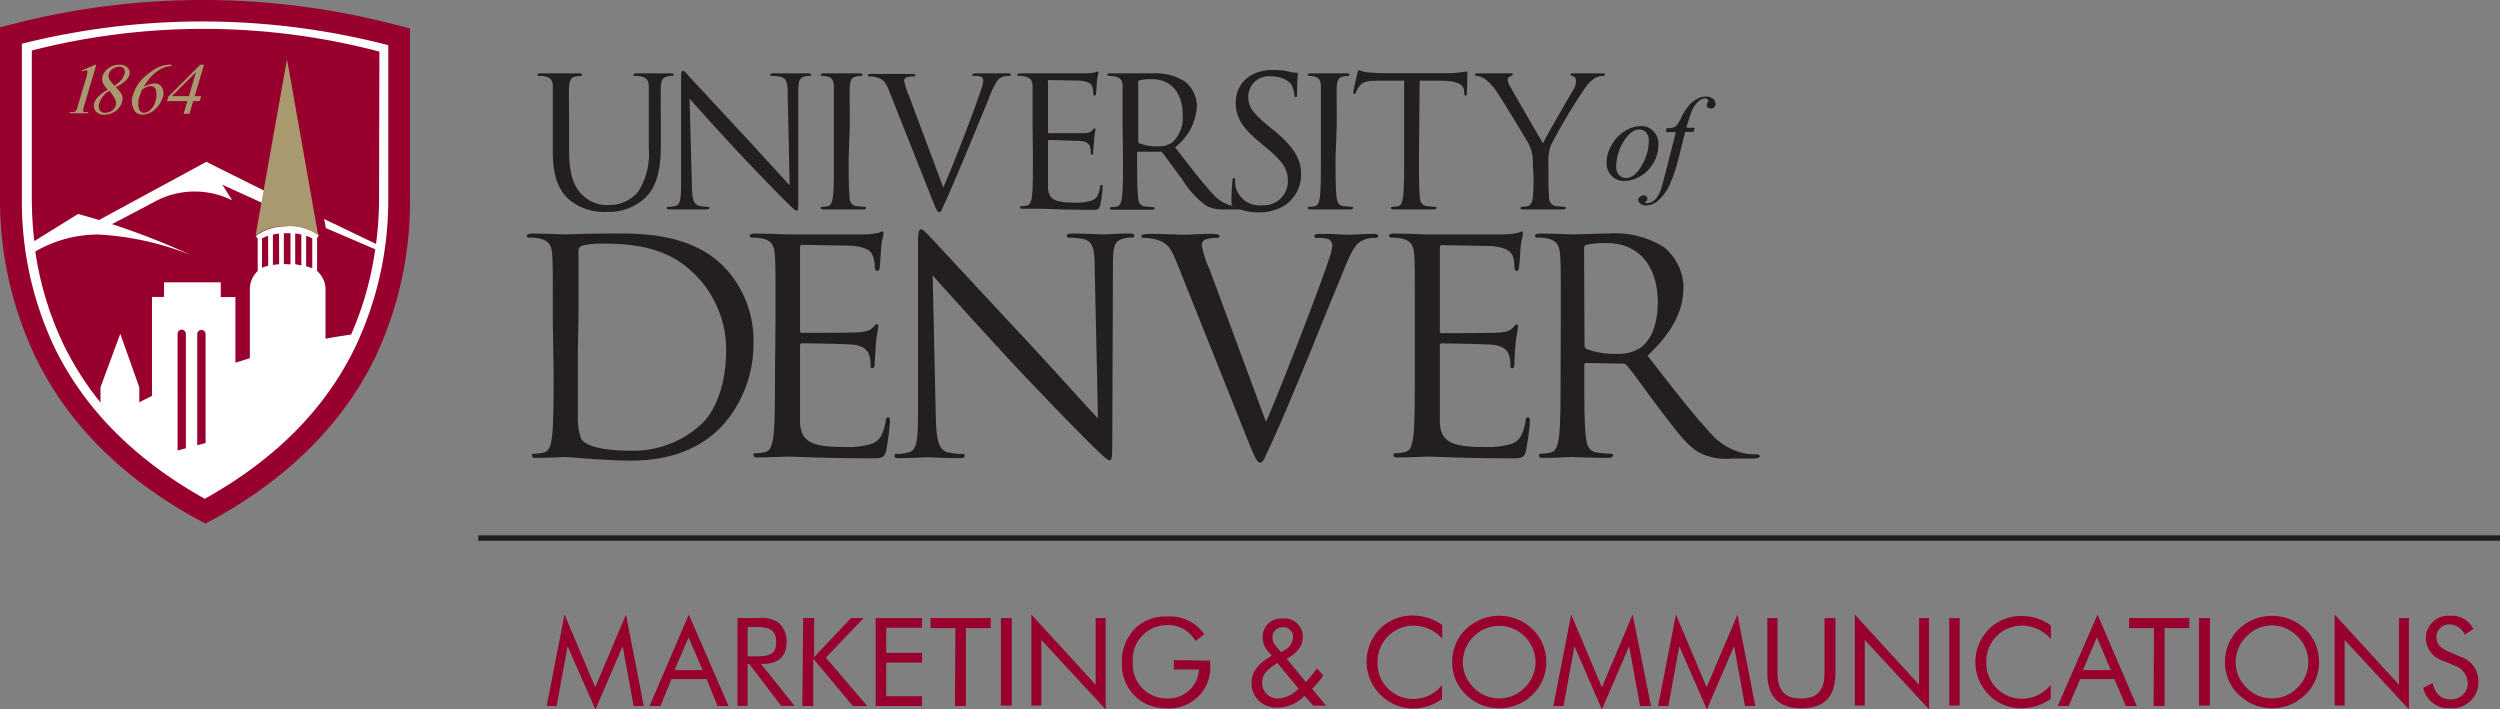 <svg xmlns="http://www.w3.org/2000/svg" viewBox="0 0 228.65 64.88">
  <rect x="0" y="0" width="228.65" height="64.88" fill="#808080" stroke="none"/>
  <defs>
    <style>
      .cls-1 {
        fill: none;
        stroke: #231f20;
        stroke-miterlimit: 10;
        stroke-width: 0.5px;
      }

      .cls-2 {
        fill: #98002e;
      }

      .cls-3 {
        fill: #231f20;
      }

      .cls-4 {
        fill: #a8996e;
      }

      .cls-5 {
        fill: #fff;
      }
    </style>
  </defs>
  <title>Marketing-Communications_Signature</title>
  <g id="Layer_4" data-name="Layer 4">
    <g>
      <line class="cls-1" x1="43.74" y1="49.21" x2="228.65" y2="49.21"/>
      <g>
        <path class="cls-2" d="M56.91,63.1l-1,5.47H55l1.63-8.36,2.81,6.65,2.81-6.65,1.63,8.36h-.93l-1-5.47-2.49,5.78Z" transform="translate(-5 -4)"/>
        <path class="cls-2" d="M71.63,68.57h-1l-1-2.46H66.41l-1,2.46h-1L68,60.21Zm-4.94-3.28h2.57l-1.28-3Z" transform="translate(-5 -4)"/>
        <path class="cls-2" d="M72.45,60.53h1.89a2.82,2.82,0,0,1,1.84.4,2.23,2.23,0,0,1,.76,1.79c0,1.32-.76,2-2.17,2H74.6l3.07,3.84H76.45l-2.93-3.84h-.14v3.84h-.93Zm.93,3.5h.73c1.26,0,1.88-.18,1.88-1.3s-.61-1.39-1.88-1.39h-.73Z" transform="translate(-5 -4)"/>
        <path class="cls-2" d="M78.46,60.53h1V64.1l3.37-3.57h1.15l-3.45,3.62,3.79,4.42H83l-3.62-4.33v4.33h-1Z" transform="translate(-5 -4)"/>
        <path class="cls-2" d="M85.09,60.53h4.24v.88H86.05v2.3h3.28v.89H86.05v3.08h3.28v.89H85.09Z" transform="translate(-5 -4)"/>
        <path class="cls-2" d="M92.38,61.44H90.11v-.91h5.5v.91H93.34v7.13h-1Z" transform="translate(-5 -4)"/>
        <path class="cls-2" d="M96.54,60.53h1v8h-1Z" transform="translate(-5 -4)"/>
        <path class="cls-2" d="M99.33,60.21l5.88,6.42v-6.1h.91v8.35l-5.88-6.35v6h-.91Z" transform="translate(-5 -4)"/>
        <path class="cls-2" d="M115.68,64.42v.27a3.75,3.75,0,0,1-4,4.09,4.29,4.29,0,0,1-2-.47,4,4,0,0,1-2.07-3.68,4.24,4.24,0,0,1,1.3-3.24,4,4,0,0,1,2.85-1A3.8,3.8,0,0,1,115.14,62l-.8.64a2.83,2.83,0,0,0-2.59-1.47,3.13,3.13,0,0,0-3.14,3.42,3.09,3.09,0,0,0,3.14,3.29,2.79,2.79,0,0,0,2.91-2.65h-2.3v-.85Z" transform="translate(-5 -4)"/>
        <path class="cls-2" d="M124.3,67.63a3.29,3.29,0,0,1-2.44,1.08,2.22,2.22,0,0,1-2.39-2.27c0-1,.62-1.77,1.85-2.47L121,63.6a2,2,0,0,1-.52-1.34,1.7,1.7,0,0,1,1.85-1.69,1.65,1.65,0,0,1,1.82,1.69c0,.81-.47,1.42-1.46,2l1.75,2.12a12.21,12.21,0,0,0,1-1.25l.58.64A7.32,7.32,0,0,1,125,67l1.28,1.54h-1.16Zm-2.48-3-.23.16c-.72.5-1.16.92-1.16,1.62a1.44,1.44,0,0,0,1.47,1.48,2.79,2.79,0,0,0,1.87-.91Zm.69-1.19a1.34,1.34,0,0,0,.75-1.16.87.87,0,0,0-.94-.91.9.9,0,0,0-.94.93,1.12,1.12,0,0,0,.29.76l.49.58Z" transform="translate(-5 -4)"/>
        <path class="cls-2" d="M134.21,61.22a3.26,3.26,0,0,0-2.29,1,3.3,3.3,0,0,0-.93,2.38,3.23,3.23,0,0,0,.55,1.9,3.29,3.29,0,0,0,2.71,1.43,3.35,3.35,0,0,0,2.64-1.28v1.28a4.65,4.65,0,0,1-2.71.87A4.19,4.19,0,0,1,131.8,68a4.27,4.27,0,0,1-.55-6.52,4.13,4.13,0,0,1,3-1.18,4.57,4.57,0,0,1,2.65.86v1.25A3.47,3.47,0,0,0,134.21,61.22Z" transform="translate(-5 -4)"/>
        <path class="cls-2" d="M145.16,67.54a4.35,4.35,0,0,1-6.08,0,4.06,4.06,0,0,1-1.26-3,4.12,4.12,0,0,1,1.26-3,4.4,4.4,0,0,1,6.08,0,4.19,4.19,0,0,1,0,6Zm-.72-.64a3.23,3.23,0,0,0,1-2.34,3.31,3.31,0,0,0-1-2.36,3.3,3.3,0,0,0-4.65,0,3.35,3.35,0,0,0-1,2.36,3.27,3.27,0,0,0,1,2.34,3.25,3.25,0,0,0,4.65,0Z" transform="translate(-5 -4)"/>
        <path class="cls-2" d="M149,63.1l-1,5.47h-.93l1.63-8.36,2.81,6.65,2.81-6.65L156,68.57H155l-1-5.47-2.49,5.78Z" transform="translate(-5 -4)"/>
        <path class="cls-2" d="M158.59,63.1l-1,5.47h-.94l1.63-8.36,2.81,6.65,2.82-6.65,1.63,8.36h-.94l-1-5.47-2.49,5.78Z" transform="translate(-5 -4)"/>
        <path class="cls-2" d="M167.57,60.53v5c0,1.61.65,2.36,2.15,2.36s2.15-.75,2.15-2.36v-5h1v5c0,2.17-1,3.25-3.11,3.25s-3.12-1.08-3.12-3.25v-5Z" transform="translate(-5 -4)"/>
        <path class="cls-2" d="M174.64,60.21l5.88,6.42v-6.1h.91v8.35l-5.88-6.35v6h-.91Z" transform="translate(-5 -4)"/>
        <path class="cls-2" d="M183.28,60.53h.95v8h-.95Z" transform="translate(-5 -4)"/>
        <path class="cls-2" d="M189.89,61.22a3.25,3.25,0,0,0-3.22,3.36,3.23,3.23,0,0,0,.55,1.9,3.27,3.27,0,0,0,2.71,1.43,3.35,3.35,0,0,0,2.63-1.28v1.28a4.63,4.63,0,0,1-2.71.87,4.18,4.18,0,0,1-2.37-.74,4.27,4.27,0,0,1-.55-6.52,4.13,4.13,0,0,1,3-1.18,4.52,4.52,0,0,1,2.64.86v1.25A3.45,3.45,0,0,0,189.89,61.22Z" transform="translate(-5 -4)"/>
        <path class="cls-2" d="M200.43,68.57h-1l-1.05-2.46h-3.13l-1.05,2.46h-1l3.64-8.36Zm-4.93-3.28h2.56l-1.28-3Z" transform="translate(-5 -4)"/>
        <path class="cls-2" d="M202,61.44h-2.27v-.91h5.5v.91h-2.26v7.13h-1Z" transform="translate(-5 -4)"/>
        <path class="cls-2" d="M206.12,60.53h1v8h-1Z" transform="translate(-5 -4)"/>
        <path class="cls-2" d="M215.84,67.54a4.35,4.35,0,0,1-6.08,0,4.06,4.06,0,0,1-1.26-3,4.12,4.12,0,0,1,1.26-3,4.4,4.4,0,0,1,6.08,0,4.19,4.19,0,0,1,0,6Zm-.72-.64a3.23,3.23,0,0,0,1-2.34,3.31,3.31,0,0,0-1-2.36,3.23,3.23,0,0,0-2.33-1,3.19,3.19,0,0,0-2.32,1,3.35,3.35,0,0,0-1,2.36,3.27,3.27,0,0,0,1,2.34,3.25,3.25,0,0,0,4.65,0Z" transform="translate(-5 -4)"/>
        <path class="cls-2" d="M218.53,60.21l5.88,6.42v-6.1h.91v8.35l-5.88-6.35v6h-.91Z" transform="translate(-5 -4)"/>
        <path class="cls-2" d="M231.67,66.31a2.38,2.38,0,0,1-2.58,2.46,2.35,2.35,0,0,1-2.46-1.87l.86-.42c.24,1,.79,1.48,1.6,1.48a1.48,1.48,0,0,0,1.61-1.49,1.74,1.74,0,0,0-1.25-1.61l-1-.42a2.21,2.21,0,0,1-1.58-2.12,2.06,2.06,0,0,1,2.26-2,2.16,2.16,0,0,1,2.08,1.21l-.79.51a1.55,1.55,0,0,0-1.36-.93,1.16,1.16,0,0,0-1.23,1.17c0,.58.35,1,1.08,1.3l1.15.5A2.3,2.3,0,0,1,231.67,66.31Z" transform="translate(-5 -4)"/>
      </g>
      <g>
        <g>
          <path class="cls-3" d="M55.56,15.48c0-2.56,0-3,0-3.55s-.16-.82-.71-.94a3.33,3.33,0,0,0-.56-.05c-.06,0-.13,0-.13-.09s.08-.14.27-.14c.73,0,1.74,0,1.89,0s1.13,0,1.62,0c.19,0,.27,0,.27.14s-.07.09-.13.09a2.63,2.63,0,0,0-.41.05c-.45.07-.58.37-.62.94s0,1,0,3.55v2.3c0,2.37.52,3.39,1.23,4.07a3.2,3.2,0,0,0,2.48.9,3.42,3.42,0,0,0,2.58-1.18,6.38,6.38,0,0,0,1-4V15.48c0-2.56,0-3,0-3.55s-.17-.82-.71-.94a3.43,3.43,0,0,0-.56-.05c-.07,0-.14,0-.14-.09s.09-.14.27-.14c.74,0,1.65,0,1.74,0s.89,0,1.38,0c.19,0,.27,0,.27.14s-.07.09-.13.09a1.49,1.49,0,0,0-.42.05c-.44.09-.57.37-.6.94s0,1,0,3.55v1.77c0,1.77-.19,3.74-1.51,4.91a4.85,4.85,0,0,1-3.39,1.22A5,5,0,0,1,57,22.21c-.82-.77-1.44-1.92-1.44-4.33Z" transform="translate(-5 -4)"/>
          <path class="cls-3" d="M68.28,20.91c0,1.35.19,1.77.64,1.91a3.71,3.71,0,0,0,.82.1c.08,0,.13,0,.13.1s-.1.13-.29.13c-.94,0-1.6,0-1.74,0s-.85,0-1.58,0c-.17,0-.27,0-.27-.13s.05-.1.13-.1a2.46,2.46,0,0,0,.68-.1c.41-.11.49-.59.49-2.09l0-9.43c0-.64,0-.82.18-.82s.41.37.57.53,2.71,2.93,5.24,5.64c1.62,1.75,3.42,3.75,3.94,4.29l-.18-8.35c0-1.07-.13-1.44-.64-1.56a4.17,4.17,0,0,0-.8-.09c-.12,0-.14,0-.14-.11s.14-.12.33-.12c.74,0,1.53,0,1.71,0s.72,0,1.4,0c.18,0,.29,0,.29.12s-.06.11-.18.11a1.46,1.46,0,0,0-.39.05c-.54.12-.61.48-.61,1.47l0,9.64c0,1.08,0,1.16-.15,1.16s-.33-.18-1.2-1.05c-.18-.17-2.55-2.58-4.3-4.46-1.9-2.05-3.76-4.13-4.29-4.72Z" transform="translate(-5 -4)"/>
          <path class="cls-3" d="M82.62,18.38c0,1.58,0,2.88.08,3.57,0,.47.14.83.64.91.23,0,.59.06.74.06s.12,0,.12.1-.07.13-.25.13c-.91,0-2,0-2,0s-1.11,0-1.6,0c-.19,0-.27,0-.27-.13s0-.1.13-.1a3.86,3.86,0,0,0,.49-.06c.33-.08.42-.44.48-.91.09-.69.09-2,.09-3.57v-2.9c0-2.56,0-3,0-3.55s-.2-.84-.56-.92a2.12,2.12,0,0,0-.51-.07c-.06,0-.13,0-.13-.09s.08-.14.26-.14c.55,0,1.58,0,1.66,0s1.12,0,1.62,0c.18,0,.26,0,.26.14s-.07.09-.13.09a2.63,2.63,0,0,0-.41.05c-.45.09-.58.37-.61.94s0,1,0,3.55Z" transform="translate(-5 -4)"/>
          <path class="cls-3" d="M91.27,21.14c1-2.21,3.16-7.94,3.52-9.12a2.4,2.4,0,0,0,.14-.64.39.39,0,0,0-.21-.37,1.91,1.91,0,0,0-.61-.07c-.11,0-.19,0-.19-.09s.1-.14.36-.14c.65,0,1.42,0,1.62,0s.8,0,1.27,0c.18,0,.28,0,.28.12s-.06.11-.19.11a1.46,1.46,0,0,0-.79.2c-.21.15-.46.43-.91,1.55-.17.46-1,2.43-1.83,4.46-1,2.4-1.76,4.17-2.13,5-.46,1-.52,1.25-.69,1.25s-.28-.23-.59-1l-4-10.08c-.36-.91-.61-1.09-1.19-1.26a2.38,2.38,0,0,0-.62-.07c-.1,0-.14,0-.14-.11s.18-.12.44-.12c.78,0,1.72,0,1.92,0s.9,0,1.53,0c.3,0,.44,0,.44.12s0,.11-.16.11a1.85,1.85,0,0,0-.63.09.32.32,0,0,0-.21.33,6.66,6.66,0,0,0,.44,1.36Z" transform="translate(-5 -4)"/>
          <path class="cls-3" d="M99.44,15.48c0-2.56,0-3,0-3.55s-.17-.82-.71-.94a3.33,3.33,0,0,0-.56-.05c-.06,0-.13,0-.13-.09s.09-.14.27-.14c.74,0,1.77,0,1.86,0h4.28a3.89,3.89,0,0,0,.71-.09c.08,0,.15-.08.23-.08s.06.07.06.15-.08.31-.13.77c0,.16-.05.89-.08,1.09s0,.18-.12.18-.13-.08-.13-.21a1.81,1.81,0,0,0-.09-.6c-.12-.26-.29-.46-1.18-.55-.27,0-2.59-.05-2.77-.05s-.1.05-.1.16v4.54c0,.12,0,.16.1.16s2.76,0,3.14,0,.62-.07.77-.23.18-.21.25-.21.08,0,.08.13-.08.37-.13.92c0,.33-.07.94-.07,1.05s0,.31-.1.31a.12.12,0,0,1-.13-.14,1.88,1.88,0,0,0-.06-.55c-.07-.22-.22-.51-.86-.57-.44,0-2.59-.09-2.87-.09a.11.11,0,0,0-.12.12v1.45c0,.55,0,2.46,0,2.82.05,1.13.82,1.34,2.43,1.34a4.48,4.48,0,0,0,1.58-.19c.43-.17.62-.5.75-1.18,0-.18,0-.24.14-.24s.1.13.1.24a14.53,14.53,0,0,1-.22,1.6c-.11.43-.24.43-.88.43-2.49,0-4.11-.1-4.58-.1-.09,0-1.12,0-1.62,0-.18,0-.26,0-.26-.13s0-.1.13-.1a4.53,4.53,0,0,0,.5-.06c.33-.08.41-.44.47-.91.08-.69.08-2,.08-3.57Z" transform="translate(-5 -4)"/>
          <path class="cls-3" d="M107.67,15.48c0-2.56,0-3,0-3.55s-.16-.82-.7-.94a3.43,3.43,0,0,0-.56-.05c-.07,0-.13,0-.13-.09s.07-.14.26-.14c.74,0,1.78,0,1.86,0s1.43,0,1.94,0a5.11,5.11,0,0,1,3,.72,2.9,2.9,0,0,1,1.13,2.24,5.08,5.08,0,0,1-2,3.8c1.35,1.73,2.46,3.2,3.41,4.22a3.5,3.5,0,0,0,2,1.18,3.85,3.85,0,0,0,.64.05c.08,0,.15,0,.15.1s-.1.13-.39.13h-1.17a3.47,3.47,0,0,1-1.76-.31,8.45,8.45,0,0,1-2.22-2.43c-.69-.9-1.46-2-1.8-2.43a.27.27,0,0,0-.21-.1l-2,0c-.08,0-.12,0-.12.13v.4c0,1.58,0,2.88.09,3.57,0,.47.14.83.64.91.23,0,.59.06.73.06s.14,0,.14.1-.08.13-.26.13c-.91,0-1.95,0-2,0s-1.06,0-1.55,0c-.18,0-.27,0-.27-.13s0-.1.13-.1a4.26,4.26,0,0,0,.5-.06c.33-.08.41-.44.47-.91.09-.69.09-2,.09-3.57Zm1.43,1.43a.21.21,0,0,0,.11.2,4.47,4.47,0,0,0,1.73.27,2.16,2.16,0,0,0,1.23-.32,3,3,0,0,0,1-2.53c0-2.06-1.08-3.29-2.84-3.29a4.8,4.8,0,0,0-1.1.1.19.19,0,0,0-.13.2Z" transform="translate(-5 -4)"/>
          <path class="cls-3" d="M117.88,22.93c-.23-.11-.25-.18-.25-.62,0-.82.07-1.48.09-1.75s0-.26.12-.26.12.05.12.19a2.82,2.82,0,0,0,.05.6,2.23,2.23,0,0,0,2.44,1.68,2.19,2.19,0,0,0,2.34-2.19c0-1.14-.47-1.79-1.89-3l-.74-.61c-1.74-1.43-2.14-2.45-2.14-3.57,0-1.76,1.32-3,3.41-3a6.28,6.28,0,0,1,1.53.17,3.1,3.1,0,0,0,.58.08c.13,0,.16,0,.16.12s-.07.62-.07,1.74c0,.26,0,.37-.11.37s-.11-.08-.14-.21a2.42,2.42,0,0,0-.21-.82c-.09-.18-.54-.87-2-.87a1.86,1.86,0,0,0-2,1.9c0,.94.46,1.5,2,2.78l.45.35C123.5,17.62,124,18.64,124,20a3.41,3.41,0,0,1-1.4,2.72,4.31,4.31,0,0,1-2.49.7A5,5,0,0,1,117.88,22.93Z" transform="translate(-5 -4)"/>
          <path class="cls-3" d="M127.15,18.38c0,1.58,0,2.88.09,3.57.05.47.14.83.64.91.23,0,.59.06.74.06s.13,0,.13.1-.08.13-.26.13c-.91,0-1.94,0-2,0s-1.11,0-1.61,0c-.17,0-.26,0-.26-.13s0-.1.13-.1a3.86,3.86,0,0,0,.49-.06c.34-.08.42-.44.48-.91.09-.69.09-2,.09-3.57v-2.9c0-2.56,0-3,0-3.55s-.19-.84-.56-.92a2.11,2.11,0,0,0-.5-.07c-.07,0-.14,0-.14-.09s.09-.14.26-.14c.55,0,1.58,0,1.66,0s1.12,0,1.62,0c.18,0,.26,0,.26.14s-.06.09-.13.09a2.77,2.77,0,0,0-.41.05c-.45.09-.58.37-.61.94s0,1,0,3.55Z" transform="translate(-5 -4)"/>
          <path class="cls-3" d="M134.78,18.38c0,1.58,0,2.88.08,3.57,0,.47.15.83.64.91.23,0,.59.06.74.06s.13,0,.13.1-.08.13-.26.13c-.91,0-1.94,0-2,0s-1.12,0-1.61,0c-.19,0-.27,0-.27-.13s0-.1.13-.1a4.26,4.26,0,0,0,.5-.06c.32-.08.41-.44.47-.91.09-.69.09-2,.09-3.57v-7l-2.44,0c-1,0-1.41.13-1.67.53a2.51,2.51,0,0,0-.29.51c-.05.14-.09.17-.16.17s-.09-.06-.09-.16.33-1.57.37-1.71.1-.31.17-.31a2.67,2.67,0,0,0,.72.2c.47.05,1.1.08,1.3.08h6.16a8.22,8.22,0,0,0,1.63-.16c.09,0,.09.1.09.19,0,.5-.05,1.63-.05,1.81s-.06.22-.12.22-.12-.05-.13-.28v-.18c-.07-.5-.45-.87-2-.91l-2.07,0Z" transform="translate(-5 -4)"/>
          <path class="cls-3" d="M145.19,18.89a3.52,3.52,0,0,0-.38-1.73c-.12-.26-2.32-3.88-2.9-4.74a4.65,4.65,0,0,0-1.11-1.21,1.59,1.59,0,0,0-.71-.27c-.09,0-.17,0-.17-.11s.07-.12.22-.12l1.63,0c.11,0,.74,0,1.37,0,.19,0,.22,0,.22.12s-.1.08-.24.15a.32.32,0,0,0-.22.29,1.32,1.32,0,0,0,.22.64c.26.48,2.72,4.73,3,5.2.32-.69,2.41-4.29,2.74-4.84a1.61,1.61,0,0,0,.28-.84c0-.22-.07-.4-.25-.45s-.26-.09-.26-.17.1-.1.27-.1c.42,0,1,0,1.08,0l1.6,0c.11,0,.21,0,.21.1s-.08.13-.21.13a1.51,1.51,0,0,0-.76.24A3.05,3.05,0,0,0,150,12a52.35,52.35,0,0,0-3.13,5.23,3.85,3.85,0,0,0-.25,1.64V20.3c0,.26,0,1,.05,1.65,0,.47.18.83.67.91.23,0,.6.06.74.06s.13,0,.13.1-.08.13-.26.13c-.91,0-1.94,0-2,0s-1.12,0-1.62,0c-.18,0-.26,0-.26-.13s0-.1.13-.1a4.26,4.26,0,0,0,.5-.06c.33-.08.48-.44.5-.91.06-.69.06-1.39.06-1.65Z" transform="translate(-5 -4)"/>
          <g>
            <path class="cls-3" d="M55.56,33.24c0-4.24,0-5-.05-5.87s-.27-1.36-1.17-1.56a5.64,5.64,0,0,0-.93-.08c-.1,0-.22-.05-.22-.16s.15-.21.44-.21c1.22,0,2.94.08,3.07.08.33,0,2-.08,3.67-.08,2.69,0,7.67-.25,10.9,3.1a9.68,9.68,0,0,1,2.64,6.9A11.11,11.11,0,0,1,71,43c-1.16,1.22-3.61,3.13-8.23,3.13-2.34,0-5.77-.33-6-.33s-1.85.08-2.66.08c-.3,0-.44,0-.44-.21s0-.17.22-.17a3.85,3.85,0,0,0,.82-.11c.54-.1.68-.7.78-1.49.14-1.14.14-3.29.14-5.9Zm2.29,2.93c0,2.89,0,5.38,0,5.9a5.81,5.81,0,0,0,.3,2.07c.35.51,1.41,1.08,4.62,1.08a9.14,9.14,0,0,0,6.47-2.52c1.41-1.39,2.17-4,2.17-6.5a9.71,9.71,0,0,0-2.61-6.85C66.3,26.66,63.2,26.28,60,26.28a7.11,7.11,0,0,0-1.76.19.49.49,0,0,0-.33.54c0,.93,0,3.7,0,5.79Z" transform="translate(-5 -4)"/>
            <path class="cls-3" d="M75.93,33.24c0-4.24,0-5-.06-5.87S75.6,26,74.7,25.81a5.43,5.43,0,0,0-.92-.08c-.11,0-.21-.05-.21-.16s.13-.21.43-.21c1.22,0,2.93.08,3.07.08s6.45,0,7.07,0a7.13,7.13,0,0,0,1.18-.14c.13,0,.23-.13.37-.13s.11.11.11.24-.14.52-.22,1.28c0,.27-.08,1.47-.13,1.8,0,.13-.08.29-.2.29S85,28.62,85,28.4a2.87,2.87,0,0,0-.17-1c-.18-.44-.46-.76-1.92-.93-.46,0-4.28-.08-4.57-.08-.12,0-.17.08-.17.28v7.5c0,.19,0,.27.17.27.34,0,4.54,0,5.16-.05s1-.11,1.28-.39.3-.35.41-.35.14,0,.14.22-.14.62-.22,1.52C85.09,36,85,37,85,37.15s0,.52-.19.52-.19-.11-.19-.25a2.7,2.7,0,0,0-.11-.89c-.11-.39-.36-.84-1.41-1-.74-.08-4.27-.13-4.74-.13a.17.17,0,0,0-.19.19V38c0,.92,0,4.08,0,4.64.08,1.89,1.34,2.24,4,2.24a7.72,7.72,0,0,0,2.6-.3c.71-.3,1-.85,1.23-2,0-.3.1-.41.24-.41s.16.22.16.41a25.23,25.23,0,0,1-.35,2.64c-.19.7-.41.7-1.47.7-4.1,0-6.77-.16-7.56-.16-.14,0-1.85.08-2.66.08-.31,0-.44,0-.44-.21s0-.17.22-.17a3.76,3.76,0,0,0,.81-.11c.54-.1.68-.7.79-1.49.14-1.14.14-3.29.14-5.9Z" transform="translate(-5 -4)"/>
            <path class="cls-3" d="M90.59,42.21c.06,2.22.32,2.93,1.06,3.15a6.34,6.34,0,0,0,1.36.16c.13,0,.22,0,.22.17s-.17.21-.49.21c-1.55,0-2.64-.08-2.89-.08s-1.38.08-2.6.08c-.28,0-.43,0-.43-.21s.07-.17.21-.17a4.07,4.07,0,0,0,1.11-.16c.68-.19.82-1,.82-3.46l0-15.57c0-1.06.08-1.36.29-1.36s.69.6,1,.88c.42.46,4.47,4.83,8.66,9.32,2.68,2.88,5.64,6.2,6.51,7.09l-.3-13.8c0-1.77-.21-2.37-1-2.59a7.35,7.35,0,0,0-1.34-.14c-.19,0-.21-.07-.21-.18s.21-.19.54-.19c1.22,0,2.53.08,2.82.08s1.2-.08,2.31-.08c.3,0,.5,0,.5.19s-.11.18-.3.18a2.42,2.42,0,0,0-.65.08c-.9.2-1,.8-1,2.43l-.06,15.92c0,1.8-.05,1.93-.24,1.93s-.54-.3-2-1.74c-.29-.27-4.21-4.26-7.09-7.36-3.15-3.4-6.22-6.82-7.1-7.8Z" transform="translate(-5 -4)"/>
            <path class="cls-3" d="M120.79,42.59c1.58-3.65,5.23-13.13,5.82-15.09a4.08,4.08,0,0,0,.24-1,.66.66,0,0,0-.35-.63,3.35,3.35,0,0,0-1-.11c-.16,0-.29,0-.29-.16s.15-.21.59-.21c1.08,0,2.33.08,2.66.08.16,0,1.33-.08,2.12-.08.3,0,.46.05.46.19s-.11.18-.32.18a2.42,2.42,0,0,0-1.3.33c-.36.25-.77.71-1.5,2.56-.3.76-1.66,4-3,7.36-1.65,4-2.88,6.91-3.5,8.24-.76,1.63-.87,2.06-1.15,2.06s-.45-.38-1-1.68l-6.66-16.66c-.6-1.53-1-1.82-2-2.1a4.18,4.18,0,0,0-1-.11c-.16,0-.22-.07-.22-.18s.28-.19.7-.19c1.31,0,2.86.08,3.19.08s1.5-.08,2.53-.08c.49,0,.73.05.73.19s-.08.18-.27.18a3.1,3.1,0,0,0-1,.14.56.56,0,0,0-.36.54,10.32,10.32,0,0,0,.74,2.26Z" transform="translate(-5 -4)"/>
            <path class="cls-3" d="M134.4,33.24c0-4.24,0-5-.05-5.87s-.27-1.36-1.17-1.56a5.52,5.52,0,0,0-.92-.08c-.11,0-.22-.05-.22-.16s.14-.21.44-.21c1.22,0,2.93.08,3.07.08s6.44,0,7.07,0a6.84,6.84,0,0,0,1.17-.14c.13,0,.24-.13.38-.13s.11.11.11.24-.14.52-.22,1.28c0,.27-.08,1.47-.14,1.8,0,.13-.08.29-.19.29s-.22-.13-.22-.35a3,3,0,0,0-.15-1c-.2-.44-.47-.76-1.94-.93-.45,0-4.27-.08-4.57-.08-.11,0-.16.08-.16.28v7.5c0,.19,0,.27.16.27.35,0,4.55,0,5.18-.05s1-.11,1.27-.39.3-.35.4-.35.14,0,.14.22-.14.62-.22,1.52c-.05.54-.11,1.55-.11,1.74s0,.52-.19.52-.18-.11-.18-.25a2.7,2.7,0,0,0-.11-.89c-.11-.39-.36-.84-1.42-1-.73-.08-4.27-.13-4.73-.13a.17.17,0,0,0-.19.19V38c0,.92,0,4.08,0,4.64.07,1.89,1.34,2.24,4,2.24a7.77,7.77,0,0,0,2.61-.3c.7-.3,1-.85,1.22-2,0-.3.11-.41.25-.41s.16.22.16.41a25.63,25.63,0,0,1-.36,2.64c-.18.7-.4.7-1.47.7-4.09,0-6.76-.16-7.55-.16-.14,0-1.85.08-2.67.08-.29,0-.43,0-.43-.21s.05-.17.22-.17a3.76,3.76,0,0,0,.81-.11c.54-.1.68-.7.79-1.49.13-1.14.13-3.29.13-5.9Z" transform="translate(-5 -4)"/>
            <path class="cls-3" d="M147.75,33.24c0-4.24,0-5-.06-5.87s-.26-1.36-1.17-1.56a5.34,5.34,0,0,0-.92-.08c-.1,0-.21-.05-.21-.16s.13-.21.43-.21c1.22,0,2.94.08,3.07.08.3,0,2.36-.08,3.21-.08a8.41,8.41,0,0,1,5,1.19,4.78,4.78,0,0,1,1.87,3.7c0,2-.85,4-3.29,6.28,2.23,2.85,4.07,5.26,5.65,6.95a5.66,5.66,0,0,0,3.31,2,6.72,6.72,0,0,0,1.07.08c.13,0,.24.08.24.17s-.16.21-.65.21h-1.93a5.39,5.39,0,0,1-2.9-.52c-1.18-.62-2.12-2-3.68-4-1.13-1.49-2.41-3.32-3-4a.43.43,0,0,0-.35-.16l-3.34-.06c-.14,0-.2.08-.2.22V38c0,2.61,0,4.76.14,5.9.08.79.24,1.39,1.06,1.49a10.53,10.53,0,0,0,1.22.11c.17,0,.22.08.22.17s-.14.21-.43.21c-1.5,0-3.22-.08-3.35-.08s-1.74.08-2.55.08c-.3,0-.44,0-.44-.21s.06-.17.22-.17a3.93,3.93,0,0,0,.82-.11c.53-.1.67-.7.78-1.49.14-1.14.14-3.29.14-5.9Zm2.17,2.36a.36.36,0,0,0,.2.33,7.54,7.54,0,0,0,2.85.43,3.57,3.57,0,0,0,2-.51c1-.66,1.65-2.13,1.65-4.19,0-3.4-1.79-5.43-4.7-5.43a8.37,8.37,0,0,0-1.82.16.32.32,0,0,0-.22.33Z" transform="translate(-5 -4)"/>
          </g>
        </g>
        <g>
          <path class="cls-3" d="M156.68,17.25a3.35,3.35,0,0,1-.42,1.59,3.25,3.25,0,0,1-1.19,1.25,2.89,2.89,0,0,1-1.47.46,1.59,1.59,0,0,1-1.66-1.68,3,3,0,0,1,.45-1.58A3.3,3.3,0,0,1,153.6,16a2.73,2.73,0,0,1,1.46-.47,1.54,1.54,0,0,1,1.16.47A1.63,1.63,0,0,1,156.68,17.25Zm-.88-.37a1.09,1.09,0,0,0-.25-.76.8.8,0,0,0-.62-.27c-.53,0-1,.38-1.46,1.13a4.39,4.39,0,0,0-.65,2.24,1.09,1.09,0,0,0,.25.78.83.83,0,0,0,.65.28c.5,0,1-.37,1.42-1.12A4.46,4.46,0,0,0,155.8,16.88Z" transform="translate(-5 -4)"/>
          <path class="cls-3" d="M160,15.7l-.1.36h-.77l-.59,2.33a13.4,13.4,0,0,1-.79,2.4,4.19,4.19,0,0,1-1.21,1.65,1.7,1.7,0,0,1-1,.35.81.81,0,0,1-.55-.2.43.43,0,0,1-.16-.35A.37.37,0,0,1,155,22a.44.44,0,0,1,.33-.13.35.35,0,0,1,.25.09.32.32,0,0,1,.1.21.28.28,0,0,1-.12.22.19.19,0,0,0-.07.12s0,.05,0,.07.08,0,.15,0a1,1,0,0,0,.49-.14,1.38,1.38,0,0,0,.44-.43,2.81,2.81,0,0,0,.38-.83c.05-.14.18-.64.4-1.48l.93-3.62h-.93l.07-.36a2.26,2.26,0,0,0,.63-.06.77.77,0,0,0,.32-.23,3.58,3.58,0,0,0,.39-.65,5.23,5.23,0,0,1,.6-1,2.88,2.88,0,0,1,.83-.72,1.68,1.68,0,0,1,.82-.23,1,1,0,0,1,.66.2.6.6,0,0,1,.24.45.46.46,0,0,1-.12.31.42.42,0,0,1-.32.14.37.37,0,0,1-.27-.11.27.27,0,0,1-.1-.22.46.46,0,0,1,.07-.22.42.42,0,0,0,.07-.16.17.17,0,0,0-.05-.12A.36.36,0,0,0,161,13a.89.89,0,0,0-.6.22,2.33,2.33,0,0,0-.64.88c-.1.22-.27.74-.53,1.57Z" transform="translate(-5 -4)"/>
        </g>
      </g>
      <g>
        <path class="cls-2" d="M41,6.22a69.74,69.74,0,0,0-34.52-.1L5,6.49V22.31A33.43,33.43,0,0,0,8.25,36.67C11.14,42.62,16,47.56,22.79,51.35l1,.53,1-.53c6.76-3.79,11.65-8.73,14.54-14.69A33.35,33.35,0,0,0,42.5,22.31V6.6Z" transform="translate(-5 -4)"/>
        <g>
          <path class="cls-4" d="M12.48,10.44l1.23-.52h.1l-1.1,3.71a2.83,2.83,0,0,0-.11.47.19.19,0,0,0,.09.14,1,1,0,0,0,.38,0l0,.12H11.38l0-.12a1.31,1.31,0,0,0,.42,0,.51.51,0,0,0,.16-.13,1.73,1.73,0,0,0,.17-.48l.71-2.37a3.73,3.73,0,0,0,.15-.62.21.21,0,0,0,0-.15.17.17,0,0,0-.13-.05,1.24,1.24,0,0,0-.36.1Z" transform="translate(-5 -4)"/>
          <path class="cls-4" d="M14.85,12.2a2.13,2.13,0,0,1-.47-.69.9.9,0,0,1,0-.54,1.4,1.4,0,0,1,.55-.74,1.56,1.56,0,0,1,1-.31,1,1,0,0,1,.77.29.68.68,0,0,1,.13.66,1.27,1.27,0,0,1-.33.5,3.7,3.7,0,0,1-.91.6,2.86,2.86,0,0,1,.56.7.94.94,0,0,1,0,.7,1.44,1.44,0,0,1-.59.79,1.66,1.66,0,0,1-1,.33.91.91,0,0,1-.86-.39.87.87,0,0,1-.08-.69,1.57,1.57,0,0,1,.37-.58A4.47,4.47,0,0,1,14.85,12.2Zm.11.12a2.34,2.34,0,0,0-.54.49,1.91,1.91,0,0,0-.31.58.79.79,0,0,0,0,.67.53.53,0,0,0,.5.25,1.07,1.07,0,0,0,.63-.19,1,1,0,0,0,.35-.49.71.71,0,0,0,0-.41A3.08,3.08,0,0,0,15,12.32Zm.5-.47a3.64,3.64,0,0,0,.66-.56,1.34,1.34,0,0,0,.24-.46.63.63,0,0,0,0-.53.53.53,0,0,0-.47-.19,1,1,0,0,0-.6.19,1,1,0,0,0-.34.45.65.65,0,0,0,0,.34.77.77,0,0,0,.15.32Z" transform="translate(-5 -4)"/>
          <path class="cls-4" d="M20.68,9.92l0,.12a2.52,2.52,0,0,0-.75.17,2.66,2.66,0,0,0-.65.39,3.86,3.86,0,0,0-.62.59,5.28,5.28,0,0,0-.51.76,2.14,2.14,0,0,1,1-.32.72.72,0,0,1,.67.37,1.12,1.12,0,0,1,.06.93,2.38,2.38,0,0,1-.63,1,1.73,1.73,0,0,1-1.23.55.79.79,0,0,1-.68-.3,1.62,1.62,0,0,1-.17-1.51,3.6,3.6,0,0,1,.57-1.12,4.29,4.29,0,0,1,1-.94,3.69,3.69,0,0,1,1-.56,2.81,2.81,0,0,1,.8-.14ZM18,12.19c-.12.29-.21.53-.27.71a2.12,2.12,0,0,0-.08.68.9.9,0,0,0,.17.57.41.41,0,0,0,.35.16.92.92,0,0,0,.59-.27,1.62,1.62,0,0,0,.45-.76,1.8,1.8,0,0,0,.06-1,.48.48,0,0,0-.51-.4.79.79,0,0,0-.28.05A3.93,3.93,0,0,0,18,12.19Z" transform="translate(-5 -4)"/>
          <path class="cls-4" d="M23.4,12.79l-.14.46h-.59l-.34,1.16h-.54l.35-1.16H20.27l.13-.42,2.91-2.91h.35l-.85,2.87Zm-1.12,0,.64-2.18-2.19,2.18Z" transform="translate(-5 -4)"/>
        </g>
        <path class="cls-5" d="M14.93,24.66s2.3-1.19,4.3-2.26a7.69,7.69,0,0,1,7-.08l-.89-1.42,4.11,1.87.15-1.11L23.87,18.8,13.49,24.43Z" transform="translate(-5 -4)"/>
        <path class="cls-5" d="M7,8V22.29A31.2,31.2,0,0,0,10,35.81c3.42,7,9.14,11.24,13.73,13.81,4.59-2.57,10.31-6.77,13.73-13.81a31.34,31.34,0,0,0,3.05-13.52V8.13A67.86,67.86,0,0,0,7,8Zm15,37-.76.2V34.56a.39.39,0,0,1,.38-.41.4.4,0,0,1,.38.41Zm1.8-.48-.76.2V34.56a.38.38,0,1,1,.76,0Zm5.73-16.21a3,3,0,0,0-.57.18V25.81a3.25,3.25,0,0,1,.56-.24Zm1-.15-.57.07V25.46a4.32,4.32,0,0,1,.56-.1Zm.74,0h-.31V25.33h.61v2.86Zm.73,0V25.36c.2,0,.38.06.56.09v2.83Zm1,.15V25.57a2.94,2.94,0,0,1,.56.24v2.73A2.84,2.84,0,0,0,33,28.36Zm6.67-6a31.63,31.63,0,0,1-.28,4l-4.74-2.28.15.83,4.52,1.94a29.5,29.5,0,0,1-2.21,7.8c-.8.11-1.58.24-2.34.38h0l0-4.65h0A2.29,2.29,0,0,0,34,28.78v-3l.13-.19v-.12a4.79,4.79,0,0,0-2.84-.82h0v.13h0v0h0V24.7h0a4.74,4.74,0,0,0-2.86.85v.09l.14.19v.48h0v2.48a2.29,2.29,0,0,0-.72,1.62v0l0,6.35h0l-1.32.41v-6H25.19V29.82H20v1.34h-1.1v9.05l-1.16.58V39.42L16,34.53l-1.81,4.89v1.39a27.45,27.45,0,0,1-3.43-5.41A29.48,29.48,0,0,1,8.23,27,11.45,11.45,0,0,1,14,25.45a26.49,26.49,0,0,1,8.46,1.88,65.84,65.84,0,0,0-10.32-3.76l-4,2.48a33,33,0,0,1-.23-3.67V8.62a63.28,63.28,0,0,1,31.79.1Z" transform="translate(-5 -4)"/>
        <g>
          <polygon class="cls-4" points="26.24 20.81 26.24 20.81 26.24 20.83 26.24 20.83 26.24 20.83 26.24 20.81 26.24 20.77 26.24 20.7 26.24 20.77 26.24 20.81"/>
          <path class="cls-4" d="M34.1,25.51,31.25,9.42l-2.87,16.1h0a4.8,4.8,0,0,1,2.85-.84h0A4.79,4.79,0,0,1,34.1,25.51Z" transform="translate(-5 -4)"/>
        </g>
      </g>
    </g>
  </g>
</svg>
